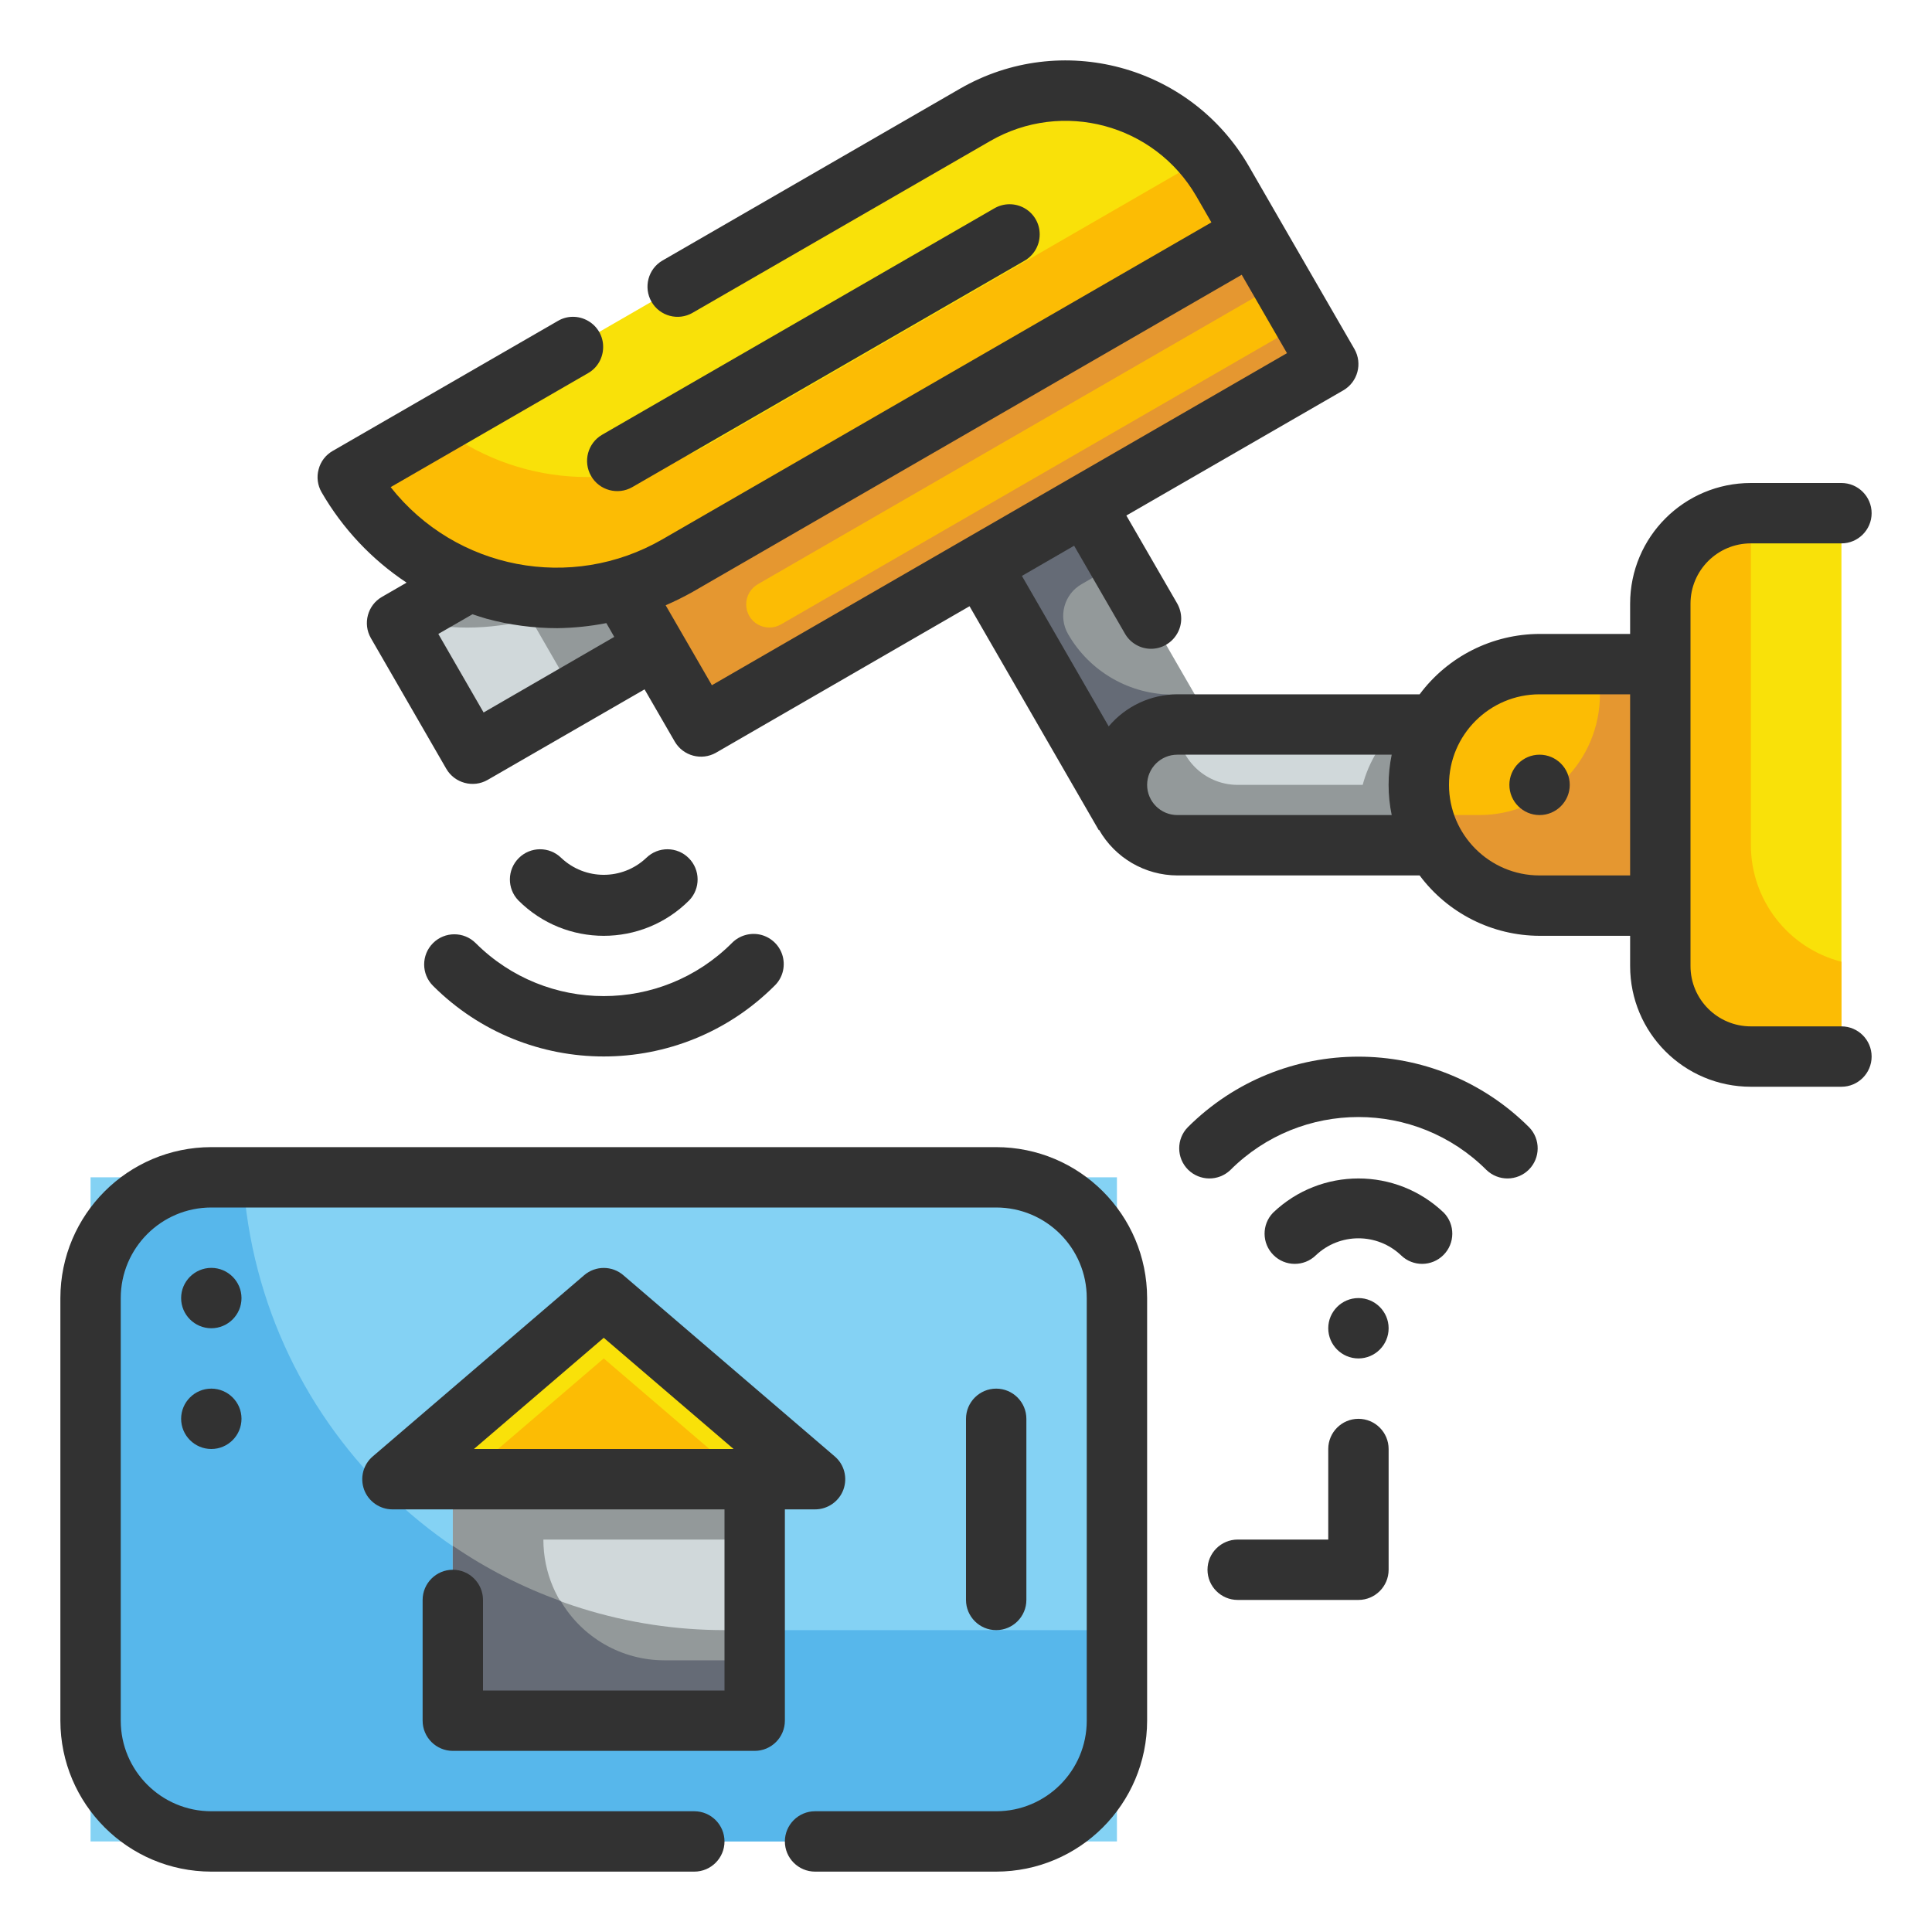 <?xml version="1.0" encoding="UTF-8"?>
<svg xmlns="http://www.w3.org/2000/svg" xmlns:xlink="http://www.w3.org/1999/xlink" viewBox="0 0 64 64" width="64px" height="64px">
<g id="surface1057413">
<path style=" stroke:none;fill-rule:nonzero;fill:rgb(51.765%,82.353%,95.686%);fill-opacity:1;" d="M 3 39 L 37 39 L 37 61 L 3 61 Z M 3 39 "/>
<path style=" stroke:none;fill-rule:nonzero;fill:rgb(34.118%,71.765%,92.157%);fill-opacity:1;" d="M 24 54 C 15.555 53.996 8.57 47.426 8.051 39 L 7 39 C 4.789 39 3 40.789 3 43 L 3 57 C 3 59.211 4.789 61 7 61 L 33 61 C 35.211 61 37 59.211 37 57 L 37 54 Z M 24 54 "/>
<path style=" stroke:none;fill-rule:nonzero;fill:rgb(57.647%,60%,60.392%);fill-opacity:1;" d="M 32.27 18.34 L 35.73 16.34 L 40.73 25 C 41.285 25.957 40.957 27.18 40 27.73 C 39.043 28.285 37.82 27.957 37.27 27 Z M 32.27 18.34 "/>
<path style=" stroke:none;fill-rule:nonzero;fill:rgb(39.608%,41.961%,46.275%);fill-opacity:1;" d="M 39.582 23.008 L 38.883 23.008 C 37.441 23.023 36.102 22.258 35.383 21.008 C 35.047 20.43 35.246 19.684 35.828 19.352 L 37.055 18.641 L 35.727 16.336 L 32.262 18.336 L 37.262 26.996 C 37.527 27.457 37.965 27.793 38.477 27.934 C 38.992 28.07 39.539 28 40 27.73 C 40.957 27.18 41.285 25.957 40.73 25 Z M 39.582 23.008 "/>
<path style=" stroke:none;fill-rule:nonzero;fill:rgb(98.824%,73.725%,1.569%);fill-opacity:1;" d="M 20.215 18.867 L 41 6.867 L 44 12.062 L 23.215 24.062 Z M 20.215 18.867 "/>
<path style=" stroke:none;fill-rule:nonzero;fill:rgb(89.804%,59.216%,18.824%);fill-opacity:1;" d="M 25.879 20.68 C 25.641 20.82 25.348 20.824 25.105 20.688 C 24.863 20.551 24.715 20.293 24.719 20.016 C 24.719 19.738 24.871 19.484 25.113 19.348 L 42.434 9.348 L 41 6.867 L 20.215 18.867 L 23.215 24.066 L 44 12.062 L 43.199 10.68 Z M 25.879 20.68 "/>
<path style=" stroke:none;fill-rule:nonzero;fill:rgb(81.569%,84.706%,85.49%);fill-opacity:1;" d="M 39 24 L 51 24 L 51 28 L 39 28 C 37.895 28 37 27.105 37 26 C 37 24.895 37.895 24 39 24 Z M 39 24 "/>
<path style=" stroke:none;fill-rule:nonzero;fill:rgb(81.569%,84.706%,85.49%);fill-opacity:1;" d="M 13.152 20.637 L 19.215 17.137 L 21.715 21.465 L 15.652 24.965 Z M 13.152 20.637 "/>
<path style=" stroke:none;fill-rule:nonzero;fill:rgb(57.647%,60%,60.392%);fill-opacity:1;" d="M 19.215 17.137 L 13.379 20.508 C 14.754 20.883 16.207 20.883 17.586 20.508 L 19.031 23.016 L 21.715 21.465 Z M 19.215 17.137 "/>
<path style=" stroke:none;fill-rule:nonzero;fill:rgb(97.647%,88.235%,3.529%);fill-opacity:1;" d="M 11.52 15.805 L 32.305 3.805 C 35.172 2.148 38.844 3.133 40.5 6 L 41.5 7.734 L 22.449 18.734 C 18.621 20.941 13.727 19.633 11.52 15.805 Z M 11.52 15.805 "/>
<path style=" stroke:none;fill-rule:nonzero;fill:rgb(57.647%,60%,60.392%);fill-opacity:1;" d="M 45.141 26 L 41 26 C 39.895 26 39 25.105 39 24 C 37.895 24 37 24.895 37 26 C 37 27.105 37.895 28 39 28 L 51 28 L 51 24 L 46.383 24 C 45.777 24.527 45.348 25.223 45.141 26 Z M 45.141 26 "/>
<path style=" stroke:none;fill-rule:nonzero;fill:rgb(97.647%,88.235%,3.529%);fill-opacity:1;" d="M 58 17 L 61 17 L 61 35 L 58 35 C 56.344 35 55 33.656 55 32 L 55 20 C 55 18.344 56.344 17 58 17 Z M 58 17 "/>
<path style=" stroke:none;fill-rule:nonzero;fill:rgb(98.824%,73.725%,1.569%);fill-opacity:1;" d="M 51 22 L 55 22 L 55 30 L 51 30 C 48.789 30 47 28.211 47 26 C 47 23.789 48.789 22 51 22 Z M 51 22 "/>
<path style=" stroke:none;fill-rule:nonzero;fill:rgb(98.824%,73.725%,1.569%);fill-opacity:1;" d="M 58 28 L 58 17 C 56.344 17 55 18.344 55 20 L 55 32 C 55 33.656 56.344 35 58 35 L 61 35 L 61 31.859 C 59.238 31.406 58.004 29.82 58 28 Z M 58 28 "/>
<path style=" stroke:none;fill-rule:nonzero;fill:rgb(89.804%,59.216%,18.824%);fill-opacity:1;" d="M 53 22 L 53 23 C 53 25.211 51.211 27 49 27 L 47.141 27 C 47.594 28.762 49.18 29.996 51 30 L 55 30 L 55 22 Z M 53 22 "/>
<path style=" stroke:none;fill-rule:nonzero;fill:rgb(98.824%,73.725%,1.569%);fill-opacity:1;" d="M 39.945 5.207 L 23.445 14.734 C 20.609 16.367 17.066 16.109 14.496 14.086 L 11.516 15.805 C 13.727 19.633 18.617 20.941 22.445 18.734 L 41.496 7.734 L 40.5 6 C 40.336 5.723 40.152 5.457 39.945 5.207 Z M 39.945 5.207 "/>
<path style=" stroke:none;fill-rule:nonzero;fill:rgb(81.569%,84.706%,85.49%);fill-opacity:1;" d="M 15 49 L 25 49 L 25 57 L 15 57 Z M 15 49 "/>
<path style=" stroke:none;fill-rule:nonzero;fill:rgb(97.647%,88.235%,3.529%);fill-opacity:1;" d="M 27 49 L 13 49 L 20 43 Z M 27 49 "/>
<path style=" stroke:none;fill-rule:nonzero;fill:rgb(98.824%,73.725%,1.569%);fill-opacity:1;" d="M 15.332 49 L 24.668 49 L 20 45 Z M 15.332 49 "/>
<path style=" stroke:none;fill-rule:nonzero;fill:rgb(57.647%,60%,60.392%);fill-opacity:1;" d="M 22 55 C 19.789 55 18 53.211 18 51 L 25 51 L 25 49 L 15 49 L 15 57 L 25 57 L 25 55 Z M 22 55 "/>
<path style=" stroke:none;fill-rule:nonzero;fill:rgb(57.647%,60%,60.392%);fill-opacity:1;" d="M 24 54 C 20.785 54 17.648 53.027 15 51.207 L 15 57 L 25 57 L 25 54 Z M 24 54 "/>
<path style=" stroke:none;fill-rule:nonzero;fill:rgb(39.608%,41.961%,46.275%);fill-opacity:1;" d="M 18.574 53.035 C 17.312 52.582 16.109 51.965 15 51.207 L 15 57 L 25 57 L 25 55 L 22 55 C 20.59 54.996 19.289 54.25 18.574 53.035 Z M 18.574 53.035 "/>
<path style=" stroke:none;fill-rule:nonzero;fill:rgb(19.608%,19.608%,19.608%);fill-opacity:1;" d="M 61 34 L 58 34 C 56.895 34 56 33.105 56 32 L 56 20 C 56 18.895 56.895 18 58 18 L 61 18 C 61.551 18 62 17.551 62 17 C 62 16.449 61.551 16 61 16 L 58 16 C 55.789 16 54 17.789 54 20 L 54 21 L 51 21 C 49.434 21.004 47.961 21.746 47.027 23 L 39 23 C 38.121 23.004 37.293 23.391 36.727 24.062 L 33.852 19.078 L 35.582 18.078 L 37.262 20.984 C 37.438 21.297 37.77 21.492 38.129 21.492 C 38.484 21.492 38.816 21.301 38.996 20.988 C 39.176 20.68 39.172 20.297 38.992 19.984 L 37.312 17.078 L 44.5 12.93 C 44.977 12.652 45.141 12.043 44.867 11.562 L 42.367 7.234 L 41.367 5.5 C 39.43 2.156 35.148 1.008 31.801 2.938 L 21.941 8.633 C 21.469 8.91 21.309 9.52 21.582 9.996 C 21.855 10.473 22.465 10.637 22.941 10.363 L 32.801 4.672 C 35.191 3.293 38.246 4.113 39.629 6.5 L 40.129 7.367 L 21.941 17.867 C 18.93 19.605 15.098 18.871 12.941 16.137 L 19.477 12.363 C 19.789 12.188 19.98 11.855 19.98 11.496 C 19.984 11.137 19.789 10.805 19.48 10.629 C 19.168 10.449 18.785 10.449 18.477 10.633 L 11.02 14.938 C 10.789 15.07 10.621 15.289 10.555 15.547 C 10.484 15.801 10.52 16.074 10.652 16.305 C 11.348 17.508 12.312 18.535 13.469 19.301 L 12.652 19.773 C 12.176 20.047 12.012 20.66 12.285 21.137 L 14.785 25.469 C 15.062 25.945 15.676 26.109 16.152 25.836 L 21.352 22.836 L 22.352 24.566 C 22.629 25.043 23.242 25.207 23.719 24.934 L 32.117 20.082 L 36.398 27.5 L 36.41 27.492 C 36.941 28.422 37.93 28.996 39 29 L 47.027 29 C 47.961 30.254 49.434 30.996 51 31 L 54 31 L 54 32 C 54 34.211 55.789 36 58 36 L 61 36 C 61.551 36 62 35.551 62 35 C 62 34.449 61.551 34 61 34 Z M 16.02 23.602 L 14.52 21 L 15.652 20.348 C 15.805 20.398 15.961 20.453 16.117 20.496 C 16.883 20.703 17.672 20.809 18.461 20.809 C 19.008 20.801 19.551 20.746 20.086 20.641 L 20.348 21.098 Z M 23.582 22.699 L 22.582 20.969 L 22.051 20.051 C 22.355 19.918 22.656 19.77 22.949 19.605 L 41.133 9.102 L 42.633 11.699 Z M 39 27 C 38.449 27 38 26.551 38 26 C 38 25.449 38.449 25 39 25 L 46.102 25 C 45.965 25.66 45.965 26.34 46.102 27 Z M 51 29 C 49.344 29 48 27.656 48 26 C 48 24.344 49.344 23 51 23 L 54 23 L 54 29 Z M 51 29 "/>
<path style=" stroke:none;fill-rule:nonzero;fill:rgb(19.608%,19.608%,19.608%);fill-opacity:1;" d="M 19.582 15.77 C 19.855 16.246 20.469 16.41 20.945 16.137 L 33.938 8.637 C 34.25 8.457 34.441 8.125 34.441 7.77 C 34.445 7.41 34.254 7.078 33.941 6.898 C 33.629 6.719 33.246 6.723 32.938 6.902 L 19.945 14.402 C 19.469 14.68 19.305 15.289 19.582 15.77 Z M 19.582 15.77 "/>
<path style=" stroke:none;fill-rule:nonzero;fill:rgb(19.608%,19.608%,19.608%);fill-opacity:1;" d="M 52 26 C 52 26.551 51.551 27 51 27 C 50.449 27 50 26.551 50 26 C 50 25.449 50.449 25 51 25 C 51.551 25 52 25.449 52 26 Z M 52 26 "/>
<path style=" stroke:none;fill-rule:nonzero;fill:rgb(19.608%,19.608%,19.608%);fill-opacity:1;" d="M 42.172 40.172 C 41.793 40.562 41.797 41.188 42.184 41.574 C 42.57 41.961 43.195 41.965 43.586 41.586 C 44.379 40.832 45.621 40.832 46.414 41.586 C 46.805 41.965 47.43 41.961 47.816 41.574 C 48.203 41.188 48.207 40.562 47.828 40.172 C 46.246 38.66 43.754 38.66 42.172 40.172 Z M 42.172 40.172 "/>
<path style=" stroke:none;fill-rule:nonzero;fill:rgb(19.608%,19.608%,19.608%);fill-opacity:1;" d="M 39.344 37.344 C 38.965 37.734 38.969 38.359 39.355 38.746 C 39.742 39.129 40.363 39.137 40.758 38.758 C 43.102 36.418 46.898 36.418 49.242 38.758 C 49.637 39.137 50.258 39.129 50.645 38.746 C 51.031 38.359 51.035 37.734 50.656 37.344 C 47.531 34.223 42.469 34.223 39.344 37.344 Z M 39.344 37.344 "/>
<path style=" stroke:none;fill-rule:nonzero;fill:rgb(19.608%,19.608%,19.608%);fill-opacity:1;" d="M 46 44 C 46 44.551 45.551 45 45 45 C 44.449 45 44 44.551 44 44 C 44 43.449 44.449 43 45 43 C 45.551 43 46 43.449 46 44 Z M 46 44 "/>
<path style=" stroke:none;fill-rule:nonzero;fill:rgb(19.608%,19.608%,19.608%);fill-opacity:1;" d="M 33 38 L 7 38 C 4.238 38.004 2.004 40.238 2 43 L 2 57 C 2.004 59.762 4.238 61.996 7 62 L 23 62 C 23.551 62 24 61.551 24 61 C 24 60.449 23.551 60 23 60 L 7 60 C 5.344 60 4 58.656 4 57 L 4 43 C 4 41.344 5.344 40 7 40 L 33 40 C 34.656 40 36 41.344 36 43 L 36 57 C 36 58.656 34.656 60 33 60 L 27 60 C 26.449 60 26 60.449 26 61 C 26 61.551 26.449 62 27 62 L 33 62 C 35.762 61.996 37.996 59.762 38 57 L 38 43 C 37.996 40.238 35.762 38.004 33 38 Z M 33 38 "/>
<path style=" stroke:none;fill-rule:nonzero;fill:rgb(19.608%,19.608%,19.608%);fill-opacity:1;" d="M 34 53 L 34 47 C 34 46.449 33.551 46 33 46 C 32.449 46 32 46.449 32 47 L 32 53 C 32 53.551 32.449 54 33 54 C 33.551 54 34 53.551 34 53 Z M 34 53 "/>
<path style=" stroke:none;fill-rule:nonzero;fill:rgb(19.608%,19.608%,19.608%);fill-opacity:1;" d="M 8 43 C 8 43.551 7.551 44 7 44 C 6.449 44 6 43.551 6 43 C 6 42.449 6.449 42 7 42 C 7.551 42 8 42.449 8 43 Z M 8 43 "/>
<path style=" stroke:none;fill-rule:nonzero;fill:rgb(19.608%,19.608%,19.608%);fill-opacity:1;" d="M 8 47 C 8 47.551 7.551 48 7 48 C 6.449 48 6 47.551 6 47 C 6 46.449 6.449 46 7 46 C 7.551 46 8 46.449 8 47 Z M 8 47 "/>
<path style=" stroke:none;fill-rule:nonzero;fill:rgb(19.608%,19.608%,19.608%);fill-opacity:1;" d="M 26 50 L 27 50 C 27.418 50 27.793 49.738 27.938 49.348 C 28.082 48.953 27.969 48.512 27.648 48.242 L 20.648 42.242 C 20.277 41.922 19.723 41.922 19.352 42.242 L 12.352 48.242 C 12.031 48.512 11.918 48.953 12.062 49.348 C 12.207 49.738 12.582 50 13 50 L 24 50 L 24 56 L 16 56 L 16 53 C 16 52.449 15.551 52 15 52 C 14.449 52 14 52.449 14 53 L 14 57 C 14 57.551 14.449 58 15 58 L 25 58 C 25.551 58 26 57.551 26 57 Z M 20 44.316 L 24.301 48 L 15.699 48 Z M 20 44.316 "/>
<path style=" stroke:none;fill-rule:nonzero;fill:rgb(19.608%,19.608%,19.608%);fill-opacity:1;" d="M 22.828 29.828 C 23.207 29.438 23.203 28.812 22.816 28.426 C 22.43 28.039 21.805 28.035 21.414 28.414 C 20.621 29.168 19.379 29.168 18.586 28.414 C 18.195 28.035 17.57 28.039 17.184 28.426 C 16.797 28.812 16.793 29.438 17.172 29.828 C 18.734 31.391 21.266 31.391 22.828 29.828 Z M 22.828 29.828 "/>
<path style=" stroke:none;fill-rule:nonzero;fill:rgb(19.608%,19.608%,19.608%);fill-opacity:1;" d="M 14.344 31.242 C 13.953 31.633 13.953 32.266 14.344 32.656 C 17.469 35.777 22.531 35.777 25.656 32.656 C 25.918 32.406 26.02 32.035 25.93 31.684 C 25.84 31.336 25.566 31.062 25.215 30.969 C 24.867 30.879 24.492 30.984 24.242 31.242 C 21.898 33.582 18.102 33.582 15.758 31.242 C 15.367 30.852 14.734 30.852 14.344 31.242 Z M 14.344 31.242 "/>
<path style=" stroke:none;fill-rule:nonzero;fill:rgb(19.608%,19.608%,19.608%);fill-opacity:1;" d="M 45 47 C 44.449 47 44 47.449 44 48 L 44 51 L 41 51 C 40.449 51 40 51.449 40 52 C 40 52.551 40.449 53 41 53 L 45 53 C 45.551 53 46 52.551 46 52 L 46 48 C 46 47.449 45.551 47 45 47 Z M 45 47 "/>
</g>
</svg>
